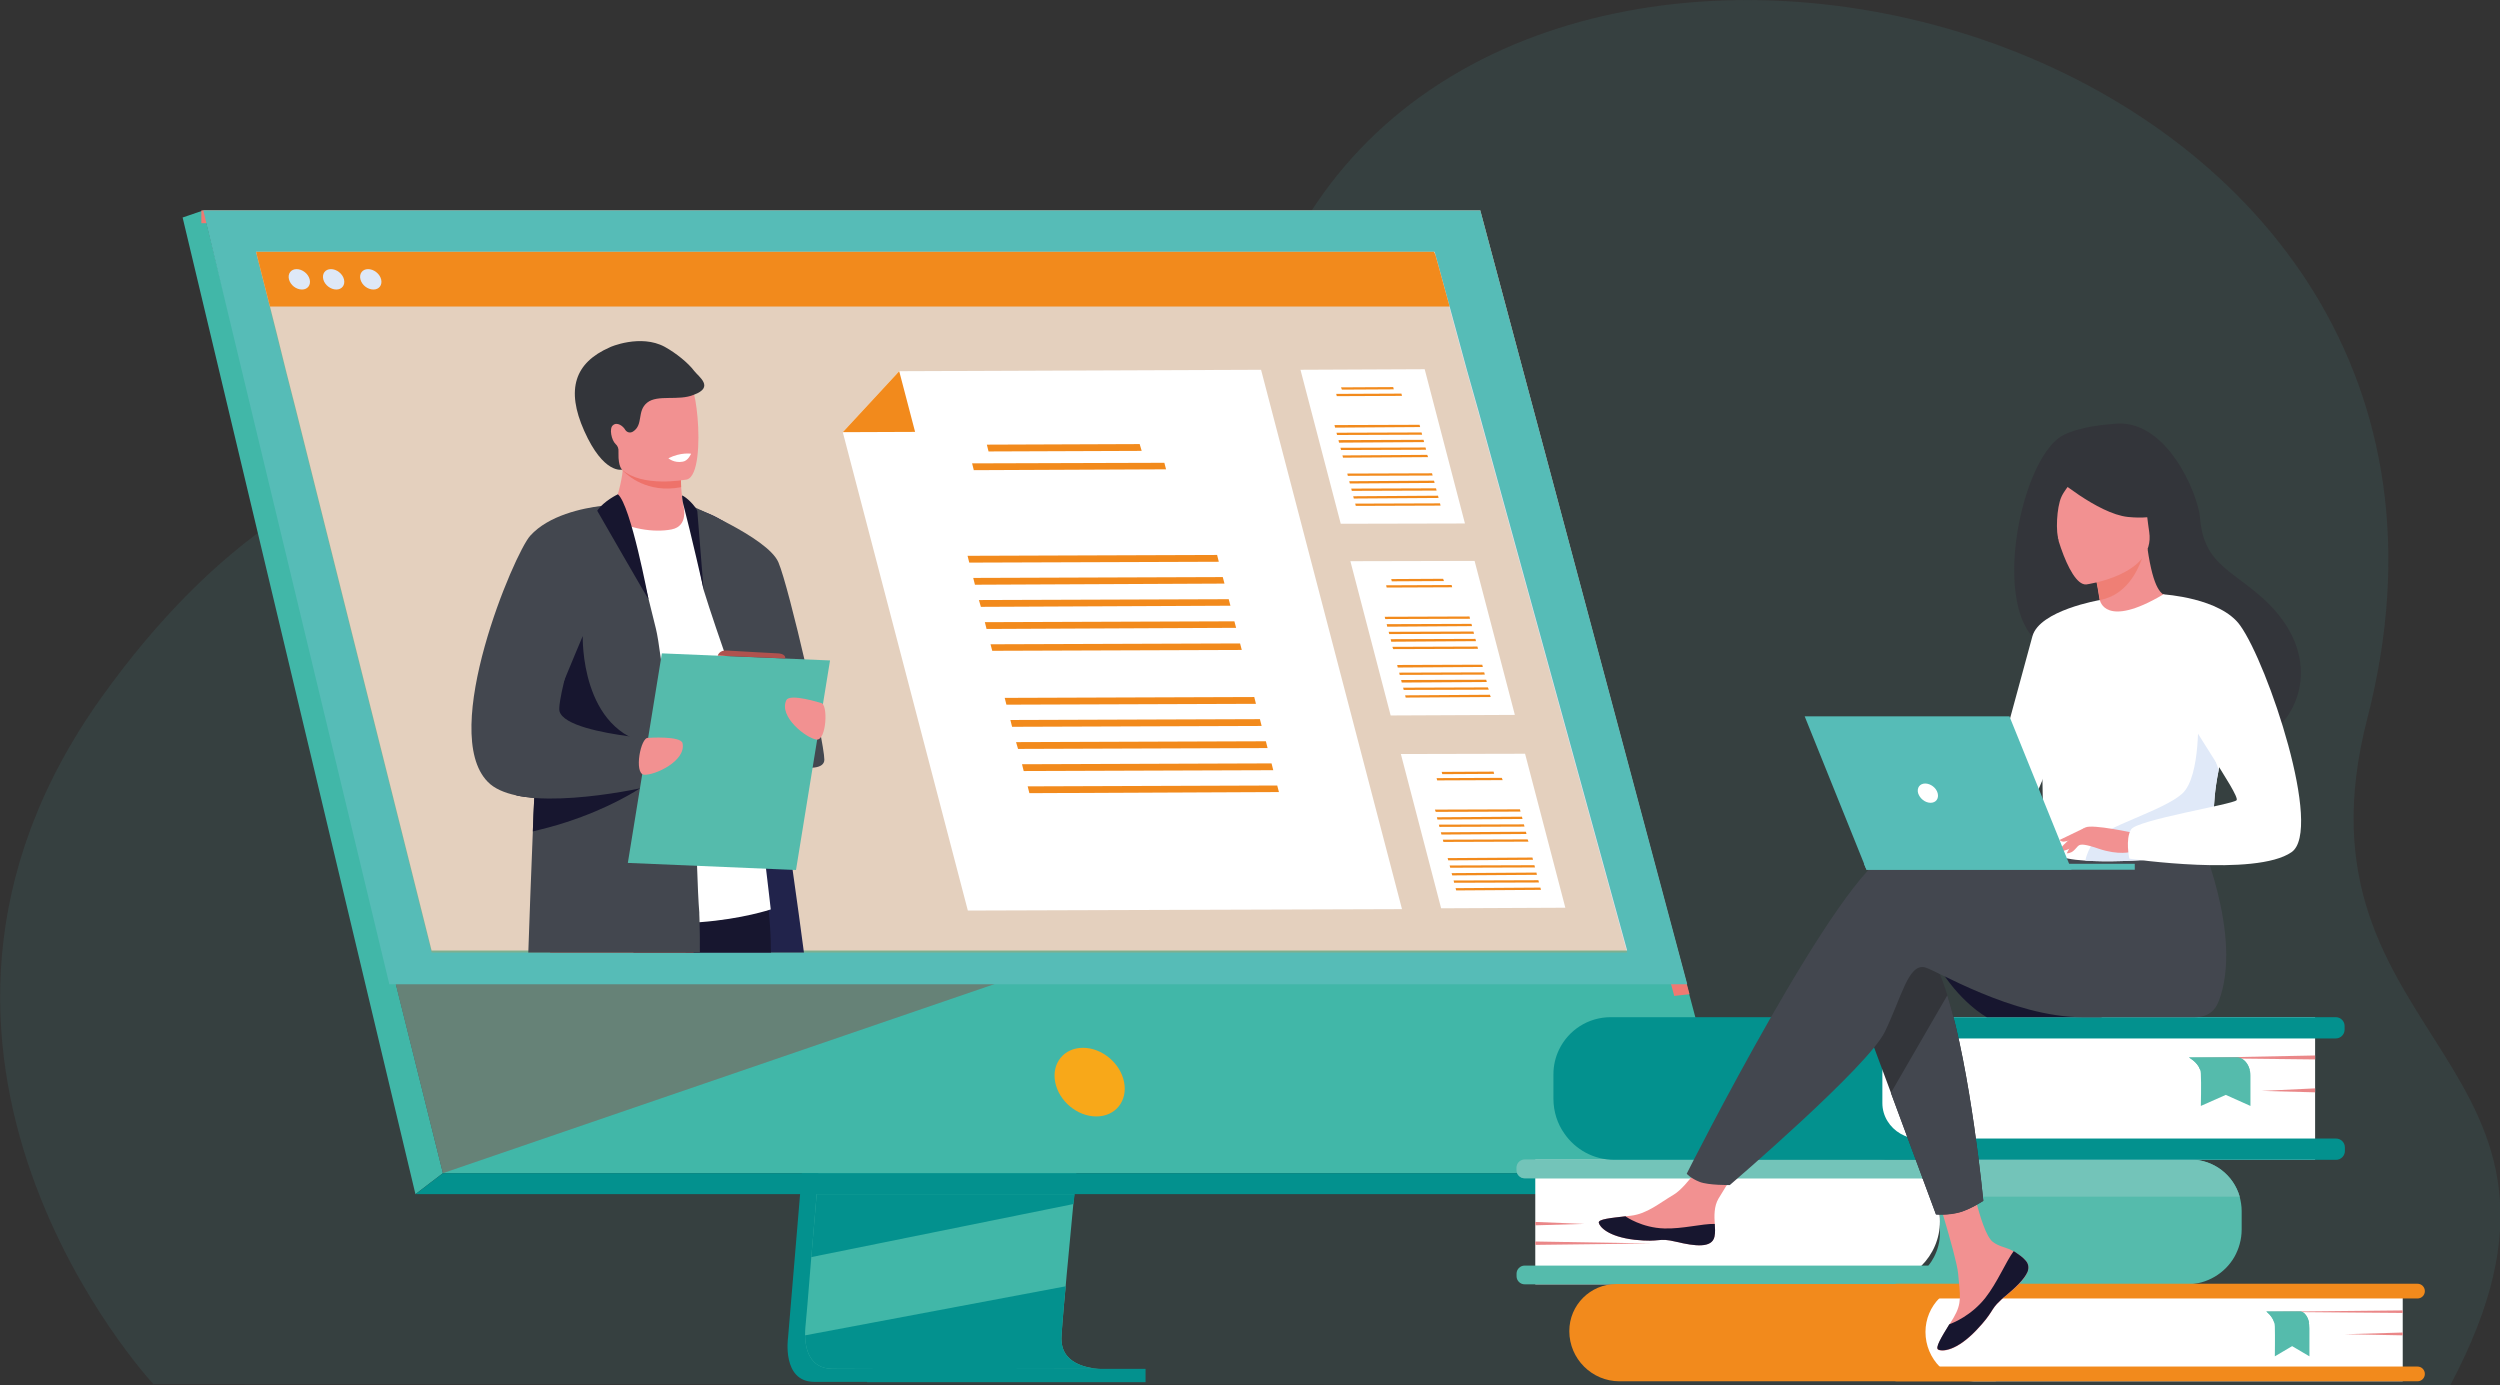 <?xml version="1.0" encoding="utf-8"?>
<!-- Generator: Adobe Illustrator 25.2.1, SVG Export Plug-In . SVG Version: 6.00 Build 0)  -->
<svg version="1.1" id="Camada_1" xmlns="http://www.w3.org/2000/svg" xmlns:xlink="http://www.w3.org/1999/xlink" x="0px" y="0px"
	 viewBox="0 0 881.6 488.4" style="enable-background:new 0 0 881.6 488.4;" xml:space="preserve">
<rect x="0" y="0" width="881.6" height="488.4" fill="#333333" stroke="none"/>
<style type="text/css">
	.st0{opacity:0.1;fill:#56BCB7;}
	.st1{fill:#03918E;}
	.st2{fill:#41B7A8;}
	.st3{fill:#EF7972;}
	.st4{opacity:0.4;fill:#9E332E;}
	.st5{fill:#56BCB7;}
	.st6{fill:#F8A819;}
	.st7{fill:#DEE8F7;}
	.st8{opacity:0.26;fill:#F28A1C;}
	.st9{fill:#F28A1C;}
	.st10{fill:#21234B;}
	.st11{fill:#17162F;}
	.st12{fill:#B0524E;}
	.st13{fill:#FFFFFF;}
	.st14{fill:#43474F;}
	.st15{fill:#F29191;}
	.st16{fill:#EE726A;}
	.st17{fill:#33353A;}
	.st18{fill:#55BBAC;}
	.st19{fill:#73C4B9;}
	.st20{fill:#EA8788;}
	.st21{fill:#EF7F75;}
	.st22{fill:#E0E9F8;}
</style>
<path class="st0" d="M54.1,488.1c0,0-108.3-116.3-18.3-242.2c79.9-111.7,173-104.1,241.3-58.7c29.1,19.3,113,2.4,184.4-111.3
	c97.4-155,434.8-61,373.3,177.5c-29.8,115.4,90.6,119.6,29.3,235L54.1,488.1z"/>
<g>
	<g>
		<path class="st1" d="M299.5,214.3l-21.6,257.4c0,0-2.3,15.6,9.3,15.6c19.1,0,95,0,95,0s-14.4-3.2-14.2-10.6
			c0.2-8.6,25.3-264.9,25.3-264.9L299.5,214.3z"/>
		<path class="st2" d="M388.3,482.7c-3.8,0-76.2,0.2-94.8,0c-8.1-0.1-9.5-7.2-9.6-11.8c0-2.2,0.2-3.8,0.2-3.8l0.6-6.7l1.4-17.1
			l1.3-15.1l1.6-19.4l1.4-16.3l15.4-182.9l93.8-2.4c0,0-10.6,107.3-18,185.3c-0.8,8.7-1.6,17-2.4,24.8c-0.2,2.5-0.5,4.9-0.7,7.3
			c-0.7,7.4-1.3,14.2-1.9,20.2c-0.3,3.2-0.6,6.1-0.8,8.8c-1,10.5-1.5,17.3-1.5,18.5c0,0.7,0.1,1.4,0.2,2.1
			C376,482.4,386.9,482.7,388.3,482.7z"/>
		<polygon class="st2" points="71.7,74.2 124.4,286 131.6,315.1 156.2,413.7 612.5,413.7 522,74.2 		"/>
		<polygon class="st2" points="71.7,74.2 64.4,76.7 146.5,421.1 156.2,413.7 		"/>
		<polygon class="st1" points="146.5,421.1 600,421.1 612.5,413.7 156.2,413.7 		"/>
		
			<rect x="305.7" y="482.8" transform="matrix(-1 -1.224647e-16 1.224647e-16 -1 709.665 970.213)" class="st1" width="98.2" height="4.7"/>
		<polygon class="st3" points="590.4,351.2 516.3,78.7 71,78.7 71,74.2 522,74.2 595.8,350.6 		"/>
		<polygon class="st1" points="379,421.1 378.5,424.6 286.1,443.3 287.4,428.2 288,421.1 		"/>
		<path class="st1" d="M388.3,482.7c-3.8,0-76.2,0.2-94.8,0c-8.1-0.1-9.5-7.2-9.6-11.8l91.9-17.3c-1,10.5-1.5,17.3-1.5,18.5
			c0,0.7,0.1,1.4,0.2,2.1C376,482.4,386.9,482.7,388.3,482.7z"/>
		<polygon class="st4" points="356.6,345 156.2,413.7 131.6,315.1 		"/>
		<polygon class="st5" points="71.7,74.2 522,74.2 595,347.1 137.3,347.1 		"/>
	</g>
	<path class="st6" d="M396.4,381.6c-1.3-6.7-7.8-12.1-14.5-12.1c-6.7,0-11.1,5.4-9.8,12.1c1.3,6.7,7.8,12.1,14.5,12.1
		C393.4,393.7,397.7,388.2,396.4,381.6z"/>
	<polygon class="st7" points="573.8,335.2 152.2,335.2 104.5,145 100.8,130.5 97.7,118 95.2,108.1 90.3,88.8 505.9,88.8 506.2,89.9 
		511.2,108.1 513.9,118 517.3,130.5 521.4,145 	"/>
	<polygon class="st8" points="573.8,335.9 152.2,335.9 104.5,145.7 100.8,131.1 97.7,118.7 95.2,108.7 90.3,89.5 505.9,89.5 
		506.2,90.6 511.2,108.7 513.9,118.7 517.3,131.1 521.4,145.7 	"/>
	<polygon class="st9" points="511.2,108.1 95.2,108.1 90.3,88.8 505.7,88.8 506.2,89.9 	"/>
	<g>
		<path class="st7" d="M101.9,98.5c-0.5-2,0.7-3.6,2.7-3.6c2,0,4.1,1.6,4.6,3.6c0.5,2-0.7,3.6-2.7,3.6
			C104.4,102.1,102.4,100.5,101.9,98.5z"/>
		<path class="st7" d="M114,98.5c-0.5-2,0.7-3.6,2.7-3.6c2,0,4.1,1.6,4.6,3.6c0.5,2-0.7,3.6-2.7,3.6
			C116.6,102.1,114.5,100.5,114,98.5z"/>
		<path class="st7" d="M127.1,98.5c-0.5-2,0.7-3.6,2.7-3.6c2,0,4.1,1.6,4.6,3.6c0.5,2-0.7,3.6-2.7,3.6
			C129.6,102.1,127.6,100.5,127.1,98.5z"/>
	</g>
	<g>
		<path class="st10" d="M283.5,335.9h-41.7c-0.4-3.3-0.8-6.7-1.1-10.3c-0.6-6.4-1-13.4-1.3-20.6c-0.1-1.7-0.1-3.3-0.2-5
			c-0.1-2.2-0.1-4.3-0.2-6.5c-0.1-3.7-0.2-7.5-0.2-11.2c0,0,0,0,0,0c-0.1-4.8-0.1-9.7-0.1-14.5c0,0,0,0,0,0c0-1.2,0-2.4,0-3.6v0
			c0-1.1,0-2.3,0-3.4c0-10.4,0.2-20.6,0.4-30.1c0.5-21,1.3-38.5,1.7-46.9v0c0.2-3.5,0.3-5.4,0.3-5.4c0,0,0,0,0,0
			c0.1,0,0.7,0.1,1.7,0.4c0.7,0.2,1.7,0.4,2.7,0.7h0c1,0.3,2,0.6,3.1,1.1c0,0,0,0,0,0c1.9,0.7,3.9,1.6,5.8,2.8c0,0,0.1,0,0.1,0
			c3.1,1.9,5.9,4.5,7.2,7.9c1.1,2.9,3.7,18.3,6.8,38.8c0.1,0.6,0.2,1.2,0.3,1.8c1.6,10.9,3.4,23.1,5.2,35.6
			c1.9,13.2,3.8,26.7,5.5,39.2C281,317.4,282.4,327.4,283.5,335.9z"/>
		<path class="st11" d="M271.9,335.9h-48.5c-0.9-4-1.8-7.9-2.6-11.5c-2.1-10-3.5-18.2-3.5-22.6c0-2.1,0.8-3.7,2.2-4.9
			c0.9-0.8,2.1-1.5,3.5-2.1c4.1-1.6,10-1.8,16.1-1.4c2.1,0.1,4.2,0.3,6.3,0.6c11.5,1.4,22.2,4.3,22.2,4.3s0.7,2.9,1.6,8
			c0.6,3.8,1.3,8.8,1.9,14.7c0.3,3.4,0.6,7.2,0.7,11.2C271.8,333.4,271.8,334.6,271.9,335.9z"/>
		<path class="st12" d="M249.4,301.9l-0.5,3.5l-2.4,17l-0.4,2.9l-1.5,10.6h-50.6c-0.4-7-0.8-13.8-0.8-19.7c0-0.7,0-1.3,0-1.9
			c0-8.9,0.8-15.5,3.3-17.2c2.9-1.9,12.5-1.4,22.8-0.1c1,0.1,2,0.3,3.1,0.4c6,0.8,11.9,1.8,16.7,2.6c2.5,0.4,4.7,0.9,6.4,1.2
			C248,301.6,249.4,301.9,249.4,301.9z"/>
		<path class="st13" d="M193.4,187.1c0,0,27.8-18,47.7-8.8c3.2,1.5,6.8,5.5,9.4,8.4c7.2,7.9,21.3,134,21.3,134s-40,13.5-78.4-4.6
			V187.1z"/>
		<path class="st14" d="M242.6,177.9c0,0,28.1,11.5,31.9,20.4c3.8,8.9,16.2,63.2,16.2,69.6c0,6.4-21.6,1.4-25-8.9
			c-2.9-8.5-12.6-34.8-17.7-51.4L242.6,177.9z"/>
		<g>
			<path class="st15" d="M236.8,186.7c-6.1,1.2-15.2-0.1-21.8-4.4c3-7.1,4.2-12.7,4.6-16.4c0-0.2,0-0.4,0.1-0.6
				c0.2-1.9,0.2-3.2,0.1-3.8h15.9c0,0,4.3,2,4.3,3.4c0,0.7,0,1.4,0,2.1c0,1.8,0.1,3.4,0.2,4.8c0.3,4.5,0.8,6.6,0.8,6.6
				S243,185.5,236.8,186.7z"/>
			<path class="st16" d="M240.2,171.8c-12,2.3-19-4.2-20.6-5.9c-0.2-0.2-0.3-0.4-0.3-0.4c0.1-0.1,0.3-0.1,0.4-0.2
				c4.5-1.8,14.6-0.4,20.3,1.7C240.1,168.9,240.2,170.5,240.2,171.8z"/>
			<path class="st15" d="M215.7,159c2.1,11.6,17.1,11.2,23.5,10.5c1.8-0.2,3-0.4,3-0.4c2-0.5,3.2-3.8,3.7-8
				c1.1-8.4-0.3-20.6-1.7-23.8c-2.1-4.7-6.1-9.8-21.2-6.1C208.1,134.8,213,144.1,215.7,159z"/>
			<path class="st17" d="M244.8,130.8c-2.1-2.8-6.4-6.3-10.4-8.5c-8.5-4.6-19.4,0.1-19.4,0.2c-12.3,5.4-15.5,14.8-9,29.4
				c6.9,15.5,13.4,13.7,13.4,13.7s-1.4-0.9-1.3-5.7c0-0.3,0-0.5,0-0.7c0.1-1-0.3-2-1-2.6c-1.5-1.4-2.3-5.5-1-6.6
				c1.5-1.4,3.7,0.3,4.4,1.6c0.6,0.9,1.7,1.2,2.7,0.6c3.8-2.4,1.3-7.2,5-10.2c3.7-3,11.1-0.5,16.5-2.8
				C252,136.5,246.4,132.9,244.8,130.8z"/>
		</g>
		<path class="st14" d="M246.8,335.9h-60.5c0.4-12.5,1-27.5,1.6-42.7c0.1-3.9,0.3-7.9,0.5-11.8c0.1-1.7,0.1-3.3,0.2-5
			c1.3-33.7,2.7-64.1,2.9-65.7c0.6-3.7,1.2-6.9,1.9-9.6c1.9-8,4.3-12.4,9.4-16.1c0.5-0.4,4.6-2.5,8.2-4.3c3-1.5,5.6-2.8,5.7-2.8v0h0
			c0.6,0.3,1.3,1.1,2,2.4c0.7,1.2,1.4,2.9,2.2,4.8c2.8,7.1,5.8,18,7.8,26.1c0,0,0,0,0,0c0,0,0,0,0,0s0,0,0,0
			c1.3,5.2,2.3,9.3,2.6,10.5c0.5,2,1.1,5.8,1.8,11v0c1,7.1,2.1,16.7,3.4,27.5v0c0.1,1.1,0.3,2.2,0.4,3.4c0.1,1.3,0.3,2.6,0.4,4v0
			c0,0.4,0.1,0.9,0.1,1.3v0c0.5,4.3,1,8.8,1.4,13.3c0,0,0,0,0,0c0.4,3.7,6.1,6.4,6.5,10.2c0,0.3,0.1,0.8,0.1,1.6
			c0.1,1.6,0.2,4.2,0.3,7.1c0,1.3,0.1,2.7,0.1,4.1c0.2,6.3,0.5,13.2,0.8,16.6c0,0.2,0,0.4,0,0.6c0,0.7,0.1,1.6,0.1,2.9
			C246.8,327.9,246.8,331.6,246.8,335.9z"/>
		<path class="st11" d="M205.5,224.3c0,0.1-1,34,24.6,38.2c25.6,4.1,8.6,5.2,8.6,5.2s-48.1-2-48.9-3.3
			C189,263.1,205.5,224.3,205.5,224.3z"/>
		<path class="st11" d="M227.1,277.1c0,0-0.5,0.3-1.4,0.9c0,0,0,0,0,0c-3.9,2.5-15.5,9.3-32.3,13.8c-1.8,0.5-3.6,0.9-5.5,1.4
			c0.1-3.9,0.3-7.9,0.5-11.8c-2.2-0.2-4.4-0.5-6.3-0.9c0.1-0.5,0.1-1,0.2-1.6c2.1-0.9,4.3-1.7,6.3-2.5c1.7-0.7,3.3-1.3,4.8-1.9
			c6.9-2.6,12.1-4.4,12.1-4.4l20.5,6.5L227.1,277.1z"/>
		<path class="st14" d="M232.5,276.5c0,0-2.6,0.7-6.8,1.5c0,0,0,0,0,0c-7.7,1.6-20.7,3.7-32.3,3.6c-1.7,0-3.4-0.1-5-0.2
			c-2.2-0.2-4.4-0.5-6.3-0.9c-4.2-0.9-7.8-2.4-10.1-4.8c-17.3-17.6,9.4-80.7,15-86.8c6.5-7.2,18.5-9.7,25.1-10.5
			c0.3,0,0.5-0.1,0.8-0.1c2.3-0.3,3.8-0.3,3.9-0.3c0,0,0,0,0,0s-0.5,1.7-1.4,4.5c-0.3,1.1-0.7,2.4-1.2,3.8
			c-4.1,13.3-11.9,39.4-15.3,54.1c-1.3,5.4-1.9,9.2-1.6,10.4c1.3,5,15.3,7.6,24.1,8.8c3.7,0.5,6.5,0.7,7.1,0.7c0,0,0.1,0,0.1,0
			l0.5,2.1l1.2,5l1.2,4.9L232.5,276.5z"/>
		<polygon class="st18" points="280.7,306.8 221.4,304.3 233.4,230.4 292.7,232.9 		"/>
		<path class="st15" d="M228.6,260.2c0,0,11.5-0.8,12.1,1.9c1.3,6.3-9.9,11.4-13.6,11.1C223.5,272.8,225.9,259.8,228.6,260.2z"/>
		<path class="st15" d="M289.5,247.9c0,0-11-3.5-12.2-1c-2.8,5.8,7,13.4,10.6,13.9C291.5,261.3,292.1,248.1,289.5,247.9z"/>
		<path class="st11" d="M217.9,174.3c0,0-4.9,2.3-7.3,5.8c0,0,18.1,31.5,18.1,31.2C228.6,211,222.5,178.3,217.9,174.3z"/>
		<path class="st11" d="M240.5,174.7c1.6,0.6,4.7,3.7,5.4,5.5l2.2,27.5c0,0-4.6-20.2-7-29.3C240.5,176.1,240.6,175.3,240.5,174.7z"
			/>
		<path class="st12" d="M253.1,231.2c0,0,0.5-2,3.2-1.8c2.7,0.2,17.9,1,17.9,1s2.9,0,2.7,1.8L253.1,231.2z"/>
		<path class="st13" d="M235.7,161.6c0,0,2,1.8,5.1,1.2c1.9-0.3,2.9-2.8,2.9-2.8S240.1,159.4,235.7,161.6z"/>
	</g>
	<g>
		<g>
			<polygon class="st13" points="516.6,184.6 472.8,184.7 458.6,130.4 502.4,130.2 			"/>
			<g>
				<polygon class="st9" points="491.5,137.3 473.2,137.4 472.9,136.6 491.3,136.5 				"/>
				<polygon class="st9" points="494.4,139.6 471.4,139.7 471.2,138.9 494.2,138.8 				"/>
				<g>
					<polygon class="st9" points="500.8,150.6 470.8,150.8 470.6,149.9 500.6,149.8 					"/>
					<polygon class="st9" points="501.5,153.3 471.5,153.4 471.3,152.6 501.3,152.5 					"/>
					<polygon class="st9" points="502.2,155.9 472.2,156.1 472,155.2 502,155.1 					"/>
					<polygon class="st9" points="502.9,158.6 472.9,158.7 472.7,157.9 502.7,157.8 					"/>
					<polygon class="st9" points="503.6,161.2 473.6,161.4 473.4,160.6 503.3,160.4 					"/>
				</g>
				<g>
					<polygon class="st9" points="505.2,167.7 475.3,167.8 475.1,167 505,166.9 					"/>
					<polygon class="st9" points="505.9,170.3 476,170.5 475.8,169.7 505.7,169.5 					"/>
					<polygon class="st9" points="506.6,173 476.7,173.1 476.5,172.3 506.4,172.2 					"/>
					<polygon class="st9" points="507.3,175.6 477.4,175.8 477.2,175 507.1,174.8 					"/>
					<polygon class="st9" points="508,178.3 478.1,178.4 477.9,177.6 507.8,177.5 					"/>
				</g>
			</g>
		</g>
		<g>
			<polygon class="st13" points="534.2,252.1 490.4,252.3 476.2,197.9 520,197.8 			"/>
			<g>
				<polygon class="st9" points="509.2,204.9 490.8,205 490.6,204.2 508.9,204.1 				"/>
				<polygon class="st9" points="512.1,207.1 489,207.2 488.8,206.4 511.9,206.3 				"/>
				<g>
					<polygon class="st9" points="518.4,218.2 488.5,218.3 488.3,217.5 518.2,217.4 					"/>
					<polygon class="st9" points="519.1,220.8 489.2,221 489,220.1 518.9,220 					"/>
					<polygon class="st9" points="519.8,223.5 489.9,223.6 489.7,222.8 519.6,222.7 					"/>
					<polygon class="st9" points="520.5,226.1 490.6,226.3 490.4,225.4 520.3,225.3 					"/>
					<polygon class="st9" points="521.2,228.8 491.3,228.9 491,228.1 521,228 					"/>
				</g>
				<g>
					<polygon class="st9" points="522.9,235.2 492.9,235.4 492.7,234.5 522.7,234.4 					"/>
					<polygon class="st9" points="523.6,237.9 493.6,238 493.4,237.2 523.4,237.1 					"/>
					<polygon class="st9" points="524.3,240.5 494.3,240.7 494.1,239.8 524.1,239.7 					"/>
					<polygon class="st9" points="525,243.2 495,243.3 494.8,242.5 524.7,242.4 					"/>
					<polygon class="st9" points="525.7,245.8 495.7,246 495.5,245.2 525.4,245 					"/>
				</g>
			</g>
		</g>
		<g>
			<polygon class="st13" points="552,320.1 508.2,320.3 494,265.9 537.8,265.8 			"/>
			<g>
				<polygon class="st9" points="526.9,272.9 508.6,273 508.4,272.2 526.7,272.1 				"/>
				<polygon class="st9" points="529.9,275.1 506.8,275.2 506.6,274.4 529.6,274.3 				"/>
				<g>
					<polygon class="st9" points="536.2,286.2 506.3,286.3 506,285.5 536,285.4 					"/>
					<polygon class="st9" points="536.9,288.8 506.9,289 506.7,288.2 536.7,288 					"/>
					<polygon class="st9" points="537.6,291.5 507.6,291.6 507.4,290.8 537.4,290.7 					"/>
					<polygon class="st9" points="538.3,294.1 508.3,294.3 508.1,293.5 538.1,293.3 					"/>
					<polygon class="st9" points="539,296.8 509,296.9 508.8,296.1 538.7,296 					"/>
				</g>
				<g>
					<polygon class="st9" points="540.6,303.2 510.7,303.4 510.5,302.6 540.4,302.4 					"/>
					<polygon class="st9" points="541.3,305.9 511.4,306 511.2,305.2 541.1,305.1 					"/>
					<polygon class="st9" points="542,308.5 512.1,308.7 511.9,307.9 541.8,307.7 					"/>
					<polygon class="st9" points="542.7,311.2 512.8,311.3 512.6,310.5 542.5,310.4 					"/>
					<polygon class="st9" points="543.4,313.8 513.5,314 513.3,313.2 543.2,313 					"/>
				</g>
			</g>
		</g>
		<g>
			<g>
				<polygon class="st13" points="494.4,320.6 341.3,321.1 297.2,152.4 317.1,130.9 444.7,130.4 				"/>
				<polygon class="st9" points="402.6,159 348.6,159.2 348,156.8 401.9,156.6 				"/>
				<polygon class="st9" points="411.2,165.5 343.4,165.8 342.8,163.4 410.6,163.2 				"/>
				<g>
					<polygon class="st9" points="429.8,198.1 341.8,198.4 341.2,196 429.2,195.7 					"/>
					<polygon class="st9" points="431.8,205.8 343.8,206.2 343.2,203.8 431.2,203.5 					"/>
					<polygon class="st9" points="433.9,213.6 345.9,214 345.2,211.6 433.3,211.3 					"/>
					<polygon class="st9" points="435.9,221.4 347.9,221.8 347.3,219.4 435.3,219.1 					"/>
					<polygon class="st9" points="437.9,229.2 349.9,229.5 349.3,227.2 437.3,226.9 					"/>
				</g>
				<g>
					<polygon class="st9" points="442.9,248.2 354.9,248.5 354.3,246.1 442.3,245.8 					"/>
					<polygon class="st9" points="444.9,256 356.9,256.3 356.3,253.9 444.3,253.6 					"/>
					<polygon class="st9" points="447,263.8 359,264.1 358.3,261.7 446.4,261.4 					"/>
					<polygon class="st9" points="449,271.6 361,271.9 360.4,269.5 448.4,269.2 					"/>
					<polygon class="st9" points="451,279.3 363,279.7 362.4,277.3 450.4,277 					"/>
				</g>
			</g>
			<polygon class="st9" points="297.2,152.4 322.7,152.3 317.1,130.9 			"/>
		</g>
	</g>
</g>
<g>
	<g>
		<g>
			<path class="st13" d="M661.8,452.9H541.4v-44h120.9c12,0,21.8,9.7,21.8,21.8l0,0C684.1,442.9,674.1,452.9,661.8,452.9z"/>
			<path class="st18" d="M790.5,427v6.6c0,3.5-1,6.9-2.6,9.7c-3.3,5.7-9.6,9.6-16.7,9.6H537.6c-1.5,0-2.8-1.3-2.8-2.8v-1
				c0-1.5,1.3-2.8,2.8-2.8H680c0.8-0.9,1.4-1.9,2-3c1.3-2.5,2.1-5.4,2.1-8.4v-8.4c0-1.5-0.2-3.1-0.6-4.5c-0.6-2.4-1.8-4.6-3.3-6.5
				H537.6c-1.5,0-2.8-1.3-2.8-2.8v-1c0-1.5,1.3-2.8,2.8-2.8h234.8c8.3,0,15.3,5.5,17.4,13.1C790.2,423.6,790.5,425.3,790.5,427z"/>
			<path class="st19" d="M789.8,422H683.5c-0.6-2.4-1.8-4.6-3.3-6.5H537.6c-1.5,0-2.8-1.3-2.8-2.8v-1c0-1.5,1.3-2.8,2.8-2.8h234.8
				C780.6,408.9,787.6,414.4,789.8,422z"/>
		</g>
		<polygon class="st20" points="541.4,430.9 558.7,431.6 541.4,432.1 		"/>
		<polygon class="st20" points="541.4,437.8 582.5,438.5 541.4,439 		"/>
	</g>
	<g>
		<g>
			<g>
				<path class="st9" d="M571.1,487.1h132.7v-34.3H570c-9.2,0-16.6,7.4-16.6,16.6l0,0C553.4,479.2,561.4,487.1,571.1,487.1z"/>
				<path class="st13" d="M696.3,487.1h151v-34.3H695.9c-9.4,0-16.9,7.6-16.9,16.9l0,0C679,479.3,686.7,487.1,696.3,487.1z"/>
				<path class="st9" d="M668.9,487.1h183.6c1.4,0,2.6-1.1,2.6-2.6l0,0c0-1.4-1.1-2.6-2.6-2.6H668.9c-1.4,0-2.6,1.1-2.6,2.6l0,0
					C666.3,485.9,667.5,487.1,668.9,487.1z"/>
				<path class="st9" d="M668.9,457.9h183.6c1.4,0,2.6-1.1,2.6-2.6l0,0c0-1.4-1.1-2.6-2.6-2.6H668.9c-1.4,0-2.6,1.1-2.6,2.6l0,0
					C666.3,456.8,667.5,457.9,668.9,457.9z"/>
			</g>
			<polygon class="st20" points="847.3,469.9 826.9,470.5 847.3,470.9 			"/>
			<polygon class="st20" points="847.3,462.1 798.7,462.6 847.3,463 			"/>
		</g>
		<g>
			<path class="st18" d="M799.2,462.5c0,0,2.1,1.5,2.8,3.9c0.1,0.4,0.2,0.9,0.2,1.4c0.1,3.2,0,10.5,0,10.5l6.1-3.6l6.1,3.6v-9.9
				c0-1.9-0.5-3.7-1.5-4.9c-0.5-0.6-1-1-1.7-1H799.2z"/>
			<path class="st18" d="M799.2,462.5c0,0,2.1,1.5,2.8,3.9l12.3,0.1c0,0-0.5-3.5-3-4H799.2z"/>
		</g>
	</g>
	<g>
		<g>
			<g>
				<path class="st13" d="M686.1,409h130.3v-50.3H685.5c-13.7,0-24.9,11.1-24.9,24.9l0,0C660.7,397.6,672,409,686.1,409z"/>
				<path class="st1" d="M663.8,378.2V389c0,4.6,2.6,8.6,6.4,10.8c1.9,1.1,4,1.7,6.3,1.7h147.3c1.7,0,3.1,1.4,3.1,3.1v1.3
					c0,1.7-1.4,3.1-3.1,3.1H569.3c-7.3,0-13.7-3.6-17.6-9.2c-2.5-3.5-3.9-7.8-3.9-12.4v-8.5c0-3.2,0.7-6.1,2-8.8
					c3.3-6.8,10.2-11.4,18.2-11.4h255.7c1.7,0,3.1,1.4,3.1,3.1v1.3c0,1.7-1.4,3.1-3.1,3.1H676c-3.5,0-6.7,1.5-9,3.9
					C665.1,372.2,663.9,375,663.8,378.2z"/>
			</g>
			<polygon class="st20" points="816.4,383.8 797.5,384.7 816.4,385.2 			"/>
			<polygon class="st20" points="816.4,372.2 771.5,373.1 816.4,373.6 			"/>
		</g>
		<g>
			<path class="st18" d="M771.9,372.9c0,0,3,1.6,3.9,4.2c0.2,0.5,0.3,1,0.3,1.5c0.2,3.5,0,11.4,0,11.4l8.8-3.9l8.7,3.9v-10.7
				c0-2-0.7-4-2.1-5.3c-0.7-0.6-1.5-1.1-2.4-1.1H771.9z"/>
			<path class="st18" d="M771.9,372.9c0,0,3,1.6,3.9,4.2l17.5,0.2c0,0-0.7-3.8-4.3-4.4H771.9z"/>
		</g>
	</g>
</g>
<g>
	<g>
		<path class="st11" d="M683.1,340c7.8,13.5,17.5,18.7,17.5,18.7h40.6C741.3,358.7,677.2,329.7,683.1,340z"/>
		<g>
			<path class="st15" d="M714.3,444.5c1.1,1.2,1.2,2.6,0.7,4c0,0,0,0,0,0c-1,2.7-4.2,5.7-7.9,8.7c-0.5,0.4-0.9,0.7-1.3,1.1
				c-0.1,0.1-0.2,0.2-0.3,0.3c-0.1,0.1-0.1,0.1-0.2,0.2c-3.5,3.2-2.2,3.9-8.4,10.4c-7.1,7.4-12,7.5-13.4,6.8
				c-1.2-0.6,1.2-4.5,3.9-8.9c0.1-0.2,0.3-0.4,0.4-0.6c0.4-0.6,0.7-1.2,1.1-1.8c3.1-5.3,2.3-7.8,1.6-15.7c-0.6-6.4-10-35.8-10-35.8
				l13.6-2.3c0,0,4.1,23.4,8.6,27c2.4,1.9,5.1,1.9,7.4,3.4c0.2,0.1,0.3,0.2,0.5,0.3C711.9,442.4,713.3,443.3,714.3,444.5z"/>
			<path class="st11" d="M714.3,444.5c1.1,1.2,1.2,2.6,0.7,4c0,0,0,0,0,0c-1.2,2.7-4.3,5.6-7.9,8.6c-0.5,0.4-0.9,0.7-1.3,1.1
				c-0.1,0.1-0.2,0.2-0.3,0.3c-0.1,0.1-0.1,0.1-0.2,0.2c-3.5,3.2-2.2,3.9-8.4,10.4c-7.1,7.4-12,7.5-13.4,6.8
				c-1.2-0.6,1.2-4.5,3.9-8.9c1.4-0.5,7.8-3.1,12.7-9.3c4.3-5.5,7.1-12.5,10-16.5c0.2,0.1,0.3,0.2,0.5,0.3
				C711.9,442.4,713.3,443.3,714.3,444.5z"/>
			<path class="st15" d="M604.6,436c-0.8,4.2-6.8,3.5-13.5,1.9c-6.7-1.6-5.1,0.3-14.6-0.7c-9.5-1.1-12.4-4.6-12.7-6
				c-0.3-1.3,4.4-1.7,9.5-2.3c0.6-0.1,1.3-0.1,1.9-0.2c5.7-0.7,9.9-4.4,15-7.4c4.9-2.9,12.2-14.5,12.2-14.5l13.1,1
				c0,0-6.9,10.4-9.5,14.9c-1.6,2.7-1.5,6.2-1.3,8.9C604.8,433,604.9,434.5,604.6,436z"/>
			<path class="st11" d="M591.1,437.9c-6.7-1.6-5.1,0.3-14.6-0.7c-9.5-1.1-12.4-4.6-12.7-6c-0.3-1.3,4.4-1.7,9.5-2.3l0,0.1
				c0,0,5.7,4,13.6,4.2c6.5,0.2,13.3-1.7,17.8-1.6c0.1,1.5,0.2,3-0.1,4.5C603.7,440.2,597.8,439.5,591.1,437.9z"/>
			<path class="st17" d="M654.6,352.5l12.2,32.8l15.9,42.9c0,0,4.3,0.4,8.5-0.8c3.8-1.1,8.2-4,8.2-4s-4.4-46-12.7-72.5
				c-2.1-6.8-4.5-12.3-7.1-15.4C666.8,320.5,654.6,352.5,654.6,352.5z"/>
			<path class="st14" d="M667,300.4c8-2.6,30.8,0.7,53.7,5.2l4.8-7.9l49.5-3.9c0,0,16.3,36.2,7.4,59.3c-1.3,3.4-3.9,5.6-8.4,5.6
				c0,0-0.7,0-0.7,0c0,0-29.5,0-39,0c-24.6,0-52.1-16.9-55.6-17.6c-5.8-1.2-8.1,10.5-14,22.7c-5.8,12.2-54.7,54.1-54.7,54.1
				s-7.5,0.1-10.6-1.1c-3.3-1.3-4.6-2.9-4.6-2.9S649,306.2,667,300.4z"/>
			<path class="st17" d="M725.8,229.5c17.6,9.7,53.4,29.8,53.6,29.7c0,0,13.1,5,20.6,0c12.4-8.3,19.1-30.5-3.6-49.6
				c-11.3-9.5-19.4-11.9-20.6-27.1c-0.7-8.3-11.9-35.5-30.7-33c-1.6,0.2-11.2,0.7-17.6,4C711.3,162.1,699.4,225.8,725.8,229.5z"/>
			<path class="st15" d="M740.6,221.3c-0.1,0.1,8.7,3,14.5,0.4c5.5-2.4,9.7-11.5,9.6-11.5c-2.5-0.1-5.3-2.3-7.4-16.7l-1.1,0.4
				l-17.9,6.4c0,0,1.3,5.8,2.1,11.2C741.2,216.2,741.6,220.6,740.6,221.3z"/>
			<path class="st21" d="M738.4,200.4c0,0,1.3,5.8,2.1,11.2c10.3-1.9,14.3-12.1,15.8-17.7L738.4,200.4z"/>
			<path class="st15" d="M735.7,206.1c0,0,24.5-3.3,22.2-18.5c-2.3-15.2-0.7-25.9-16.4-24.5c-15.8,1.5-17.9,7.7-18.4,13
				C722.6,181.4,729.2,206.6,735.7,206.1z"/>
			<path class="st17" d="M724,167.7c0,0,15.7,13.5,26.4,14.6c10.7,1.1,14.7-2.3,14.7-2.3s-6.3-5.2-10.1-13.7
				c-1.1-2.5-3.5-4.2-6.2-4.4C741.2,161.3,726.8,161,724,167.7z"/>
			<path class="st17" d="M733.8,166.5c0,0-5.3,5.1-6.9,8.8c-1.6,3.6-2.1,12.3-0.8,15.8c0,0-8.2-15.9-3.5-23.6
				C727.5,159.3,733.8,166.5,733.8,166.5z"/>
			<path class="st13" d="M720,257.4c0.7,49.6,0.2,39.3,5.6,44c1.3,1.1,5,1.8,9.8,2.1c15.2,1,42-1.5,43-4.3c3.5-9.7,1-12.8,4-27.7
				c0.3-1.6,0.7-3.3,1.1-5.2c2.4-10.2,4.8-13.7-3.8-30.2c-7.9-14.9-16-27-16.8-26.5c-20.7,12.3-22.4,2-22.4,2S719.6,233.2,720,257.4
				z"/>
			<path class="st14" d="M666.8,385.4l15.9,42.9c0,0,4.3,0.4,8.5-0.8c3.8-1.1,8.2-4,8.2-4s-4.4-46-12.7-72.5L666.8,385.4z"/>
			<path class="st13" d="M740.5,211.6c0,0-21.3,3.6-23.8,12.8c-2.5,9.2-17.2,63.2-17.2,63.2s10.8,1.9,15.9-3.1
				c5-5,17.4-46.5,17.4-46.5L740.5,211.6z"/>
			<path class="st22" d="M735.4,303.5c15.2,1,42-1.5,43-4.3c3.5-9.7,1-12.8,4-27.7l-7.3-20.7c0,0,1.2,23-5.6,29.1
				c-6.8,6.1-27.8,11.7-31.1,16.7C736.8,299.1,735.7,301.5,735.4,303.5z"/>
			<path class="st15" d="M752.8,293.8c0,0-15-3.3-17.4-2c-2.4,1.3-8.3,6.2-9.1,7.9c-0.7,1.7,5.4-1.3,7.4-1.8
				c1.3-0.3,4.7,0.8,6.4,1.4c7.1,2.4,11.4,1.1,11.4,1.1L752.8,293.8z"/>
			<path class="st13" d="M762.9,209.6c0,0,20.2,1.2,27.1,11c9.8,13.7,29.3,72.1,18.1,79.9c-12.6,8.8-57.2,2.3-57.2,2.3
				s-1.5-6.9,0.6-10.3c2.1-3.4,35.7-8.8,37.2-10.3c1.6-1.6-19.4-30.3-19.4-34.9S762.9,209.6,762.9,209.6z"/>
			<path class="st15" d="M734.7,296c0,0-3.1,4.1-4.2,4.5c-1,0.5-1.7,0.4-1.7,0.4l2.1-3.8L734.7,296z"/>
			<path class="st15" d="M735.4,291.8l-9.1,4.4c0,0,0.4,0.6,1.5,0.6c1.1-0.1,4-1.1,4-1.1L735.4,291.8z"/>
		</g>
		<g>
			<g>
				<g>
					<polygon class="st5" points="730.5,306.7 658.2,306.7 636.4,252.6 708.6,252.6 					"/>
					<polygon class="st5" points="657.3,304.6 752.8,304.6 752.8,306.7 658.2,306.7 					"/>
				</g>
			</g>
			<path class="st13" d="M676.4,279.7c-0.5-1.9,0.6-3.4,2.5-3.4c1.9,0,3.9,1.5,4.4,3.4c0.5,1.9-0.6,3.4-2.5,3.4
				C678.9,283.1,677,281.6,676.4,279.7z"/>
		</g>
	</g>
</g>
<g>
</g>
<g>
</g>
<g>
</g>
<g>
</g>
<g>
</g>
<g>
</g>
</svg>
